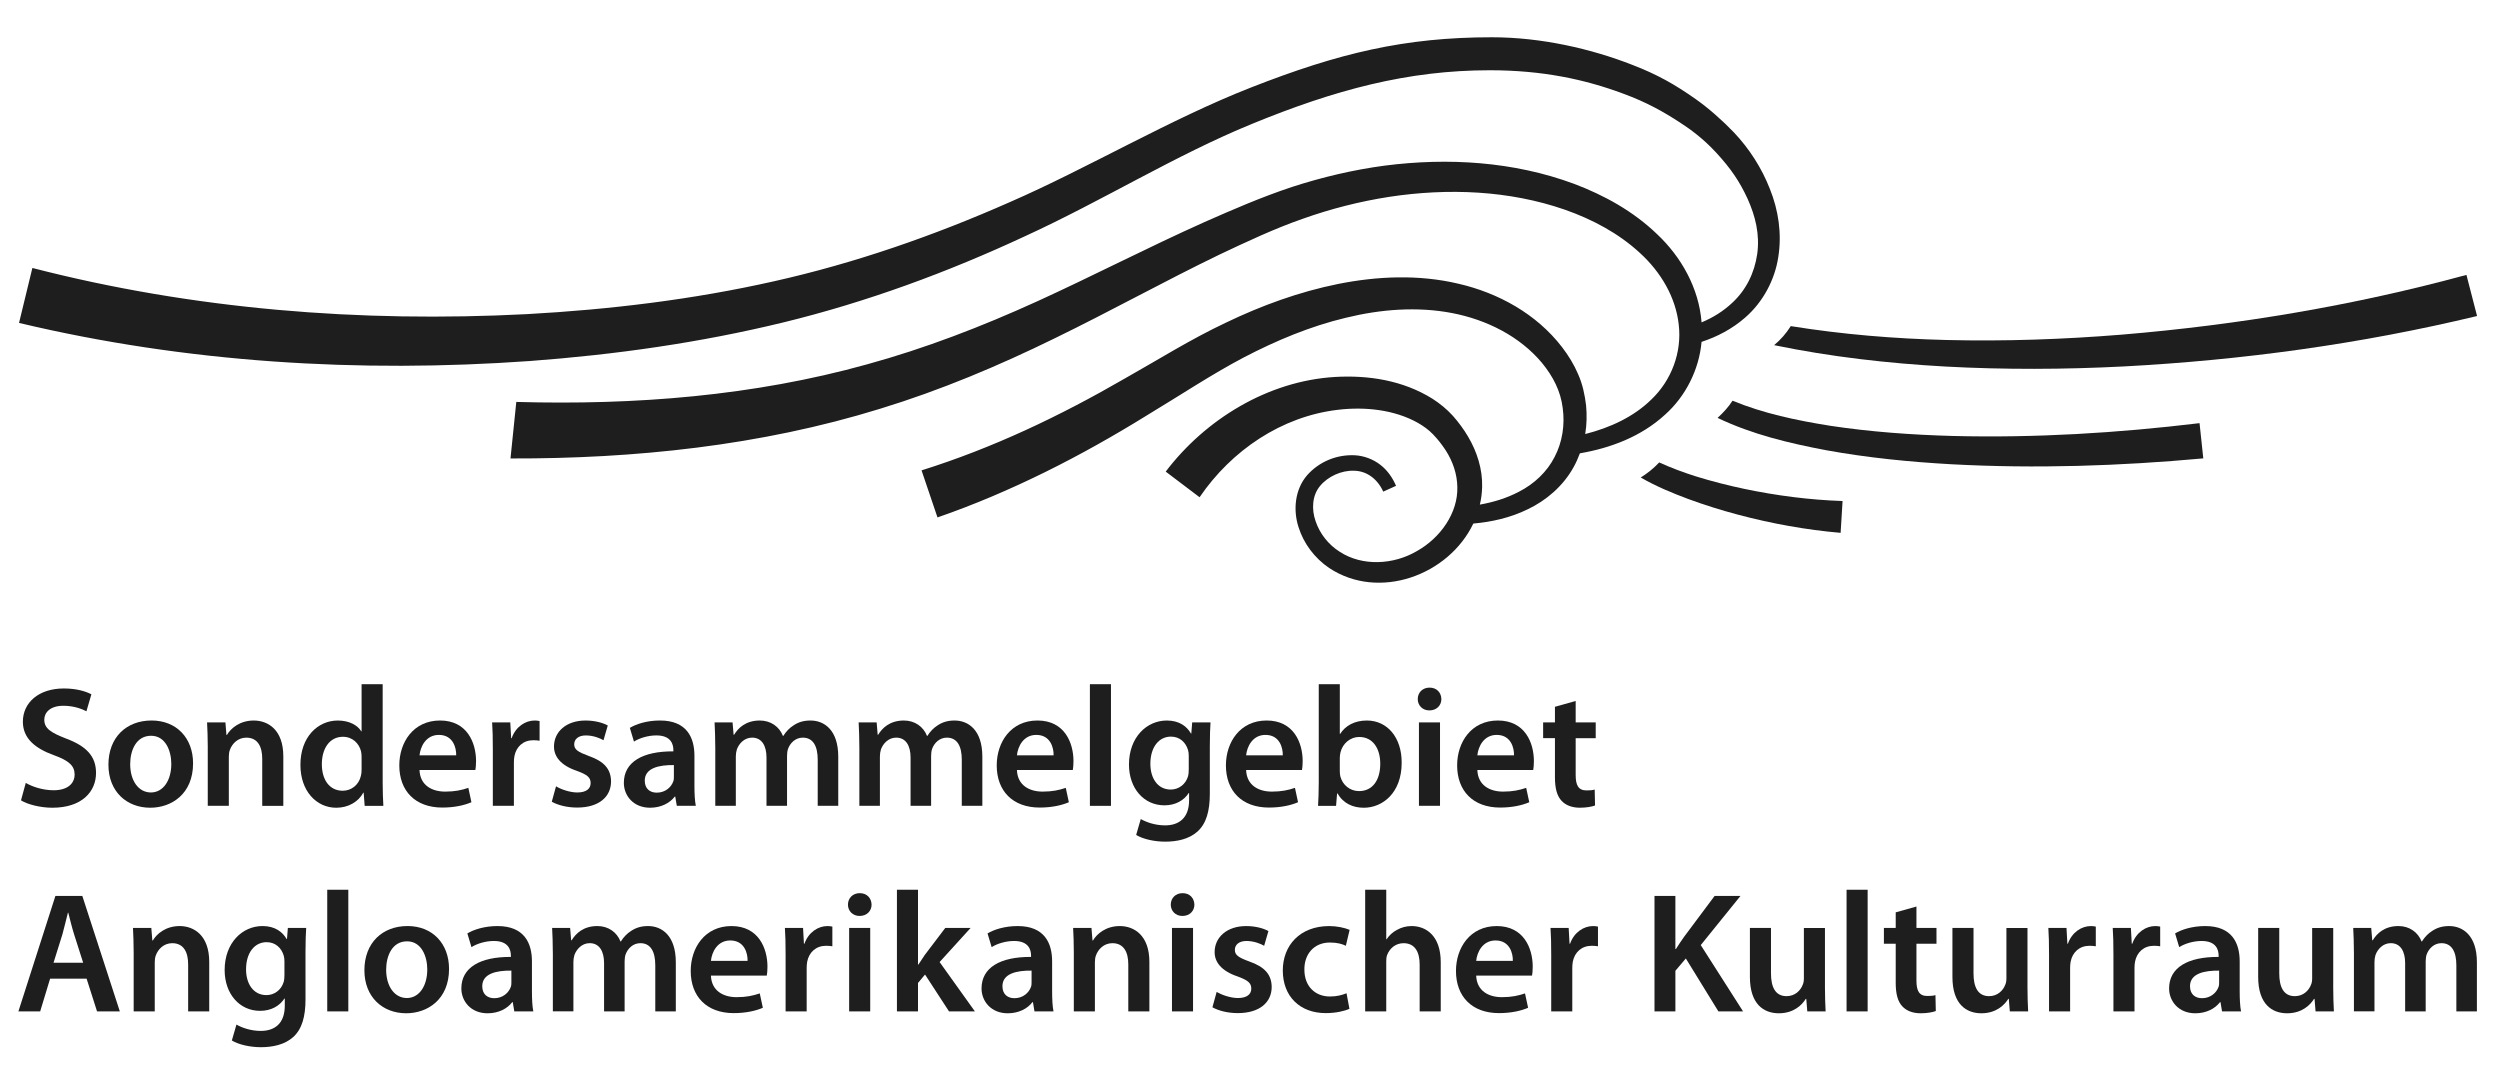 <?xml version="1.0" encoding="utf-8"?>
<!-- Generator: Adobe Illustrator 15.0.2, SVG Export Plug-In . SVG Version: 6.00 Build 0)  -->
<!DOCTYPE svg PUBLIC "-//W3C//DTD SVG 1.1 Basic//EN" "http://www.w3.org/Graphics/SVG/1.1/DTD/svg11-basic.dtd">
<svg version="1.1" baseProfile="basic" id="SSG_Anglo-Am_Primary_Logo"
	 xmlns="http://www.w3.org/2000/svg" xmlns:xlink="http://www.w3.org/1999/xlink" x="0px" y="0px" width="175px" height="75px"
	 viewBox="0 0 175 75" xml:space="preserve">
<rect id="bg" fill="#FFFFFF" width="175" height="75"/>
<path fill="#1E1E1E" d="M1.804,54.802c0.468,0.276,1.2,0.516,1.955,0.516c0.936,0,1.464-0.444,1.464-1.104
	c0-0.611-0.408-0.971-1.428-1.343c-1.343-0.48-2.194-1.188-2.194-2.352c0-1.331,1.103-2.326,2.866-2.326
	c0.875,0,1.511,0.192,1.931,0.408L6.05,49.789c-0.3-0.156-0.863-0.385-1.619-0.385c-0.936,0-1.331,0.492-1.331,0.972
	c0,0.624,0.468,0.911,1.547,1.331c1.403,0.528,2.075,1.235,2.075,2.398c0,1.308-0.983,2.436-3.059,2.436
	c-0.863,0-1.751-0.24-2.194-0.516L1.804,54.802z"/>
<path fill="#1E1E1E" d="M13.515,53.435c0,2.146-1.512,3.106-2.999,3.106c-1.643,0-2.926-1.128-2.926-3.011
	c0-1.919,1.259-3.095,3.022-3.095C12.352,50.436,13.515,51.659,13.515,53.435z M9.113,53.494c0,1.128,0.563,1.979,1.451,1.979
	c0.839,0,1.427-0.814,1.427-2.002c0-0.912-0.407-1.967-1.415-1.967C9.532,51.504,9.113,52.522,9.113,53.494z"/>
<path fill="#1E1E1E" d="M14.544,52.307c0-0.671-0.024-1.234-0.049-1.738h1.284l0.071,0.875h0.036
	c0.264-0.455,0.899-1.008,1.871-1.008c1.02,0,2.075,0.66,2.075,2.507v3.466h-1.476V53.11c0-0.839-0.312-1.475-1.115-1.475
	c-0.588,0-0.996,0.42-1.151,0.863c-0.048,0.12-0.072,0.3-0.072,0.468v3.441h-1.475V52.307z"/>
<path fill="#1E1E1E" d="M26.787,47.894v6.872c0,0.6,0.023,1.247,0.048,1.643h-1.308l-0.071-0.923h-0.024
	c-0.348,0.647-1.056,1.056-1.895,1.056c-1.403,0-2.507-1.188-2.507-2.986c-0.012-1.955,1.211-3.119,2.614-3.119
	c0.804,0,1.379,0.324,1.644,0.756h0.023v-3.298H26.787z M25.312,53.002c0-0.119-0.012-0.275-0.036-0.395
	c-0.132-0.564-0.6-1.032-1.271-1.032c-0.948,0-1.476,0.84-1.476,1.919c0,1.08,0.527,1.858,1.463,1.858
	c0.6,0,1.128-0.407,1.271-1.042c0.036-0.133,0.048-0.276,0.048-0.433V53.002z"/>
<path fill="#1E1E1E" d="M29.366,53.902c0.036,1.055,0.852,1.511,1.799,1.511c0.684,0,1.163-0.107,1.619-0.264L33,56.156
	c-0.504,0.217-1.199,0.373-2.039,0.373c-1.895,0-3.01-1.164-3.01-2.951c0-1.619,0.983-3.143,2.854-3.143
	c1.895,0,2.519,1.56,2.519,2.843c0,0.276-0.024,0.491-0.048,0.624H29.366z M31.933,52.871c0.013-0.54-0.228-1.428-1.211-1.428
	c-0.912,0-1.296,0.828-1.355,1.428H31.933z"/>
<path fill="#1E1E1E" d="M34.498,52.451c0-0.792-0.013-1.367-0.049-1.883h1.271l0.061,1.104h0.035
	c0.288-0.816,0.972-1.236,1.607-1.236c0.145,0,0.229,0.013,0.348,0.037v1.379c-0.132-0.024-0.264-0.036-0.443-0.036
	c-0.695,0-1.188,0.443-1.319,1.115c-0.024,0.132-0.036,0.288-0.036,0.444v3.033h-1.475V52.451z"/>
<path fill="#1E1E1E" d="M38.922,55.041c0.324,0.204,0.96,0.432,1.487,0.432c0.647,0,0.936-0.275,0.936-0.659
	c0-0.396-0.24-0.587-0.96-0.852c-1.139-0.384-1.606-1.007-1.606-1.703c0-1.031,0.852-1.823,2.207-1.823
	c0.647,0,1.211,0.156,1.559,0.348l-0.3,1.032c-0.24-0.144-0.72-0.336-1.235-0.336c-0.527,0-0.815,0.264-0.815,0.623
	c0,0.372,0.275,0.54,1.02,0.816c1.067,0.372,1.547,0.911,1.559,1.774c0,1.068-0.827,1.836-2.374,1.836
	c-0.708,0-1.344-0.168-1.775-0.408L38.922,55.041z"/>
<path fill="#1E1E1E" d="M48.611,55.006c0,0.527,0.023,1.043,0.096,1.402h-1.331l-0.108-0.646h-0.035
	c-0.349,0.455-0.96,0.779-1.728,0.779c-1.176,0-1.835-0.852-1.835-1.739c0-1.463,1.308-2.219,3.466-2.207v-0.096
	c0-0.384-0.155-1.02-1.188-1.02c-0.575,0-1.175,0.18-1.57,0.432l-0.288-0.959c0.432-0.265,1.188-0.517,2.11-0.517
	c1.871,0,2.411,1.188,2.411,2.471V55.006z M47.172,53.555c-1.043-0.012-2.039,0.203-2.039,1.091c0,0.575,0.372,0.84,0.84,0.84
	c0.6,0,1.02-0.384,1.163-0.804c0.036-0.107,0.036-0.216,0.036-0.324V53.555z"/>
<path fill="#1E1E1E" d="M50.069,52.307c0-0.671-0.024-1.234-0.049-1.738h1.26l0.072,0.863h0.036
	c0.275-0.456,0.803-0.996,1.799-0.996c0.768,0,1.367,0.433,1.619,1.08h0.023c0.204-0.324,0.444-0.563,0.708-0.732
	c0.336-0.227,0.707-0.348,1.199-0.348c0.959,0,1.942,0.66,1.942,2.531v3.441h-1.438v-3.226c0-0.972-0.336-1.547-1.044-1.547
	c-0.504,0-0.875,0.359-1.031,0.779c-0.048,0.132-0.072,0.324-0.072,0.491v3.502h-1.438v-3.382c0-0.815-0.324-1.391-1.008-1.391
	c-0.552,0-0.924,0.431-1.067,0.827c-0.048,0.156-0.072,0.324-0.072,0.492v3.453h-1.438V52.307z"/>
<path fill="#1E1E1E" d="M60.154,52.307c0-0.671-0.024-1.234-0.049-1.738h1.26l0.072,0.863h0.035c0.276-0.456,0.804-0.996,1.8-0.996
	c0.768,0,1.367,0.433,1.619,1.08h0.023c0.204-0.324,0.444-0.563,0.708-0.732c0.336-0.227,0.707-0.348,1.199-0.348
	c0.959,0,1.943,0.66,1.943,2.531v3.441h-1.439v-3.226c0-0.972-0.336-1.547-1.044-1.547c-0.504,0-0.875,0.359-1.031,0.779
	c-0.048,0.132-0.072,0.324-0.072,0.491v3.502H63.74v-3.382c0-0.815-0.324-1.391-1.008-1.391c-0.552,0-0.924,0.431-1.067,0.827
	c-0.048,0.156-0.072,0.324-0.072,0.492v3.453h-1.438V52.307z"/>
<path fill="#1E1E1E" d="M71.186,53.902c0.036,1.055,0.852,1.511,1.799,1.511c0.684,0,1.164-0.107,1.619-0.264l0.216,1.007
	c-0.504,0.217-1.199,0.373-2.039,0.373c-1.895,0-3.01-1.164-3.01-2.951c0-1.619,0.983-3.143,2.854-3.143
	c1.895,0,2.519,1.56,2.519,2.843c0,0.276-0.024,0.491-0.048,0.624H71.186z M73.752,52.871c0.012-0.54-0.228-1.428-1.211-1.428
	c-0.912,0-1.296,0.828-1.355,1.428H73.752z"/>
<path fill="#1E1E1E" d="M76.293,47.894h1.475v8.515h-1.475V47.894z"/>
<path fill="#1E1E1E" d="M84.688,55.557c0,1.224-0.252,2.1-0.864,2.65c-0.6,0.541-1.451,0.709-2.255,0.709
	c-0.743,0-1.535-0.168-2.038-0.468l0.323-1.116c0.372,0.216,0.996,0.444,1.703,0.444c0.96,0,1.68-0.505,1.68-1.764V55.51h-0.024
	c-0.336,0.516-0.924,0.863-1.703,0.863c-1.451,0-2.482-1.199-2.482-2.854c0-1.919,1.247-3.083,2.65-3.083
	c0.899,0,1.415,0.433,1.691,0.912h0.023l0.061-0.779h1.283c-0.024,0.396-0.048,0.875-0.048,1.679V55.557z M83.212,52.906
	c0-0.144-0.012-0.275-0.048-0.396c-0.156-0.54-0.576-0.947-1.199-0.947c-0.828,0-1.439,0.72-1.439,1.907
	c0,0.995,0.504,1.799,1.427,1.799c0.552,0,1.032-0.359,1.2-0.9c0.048-0.143,0.06-0.348,0.06-0.516V52.906z"/>
<path fill="#1E1E1E" d="M87.229,53.902c0.036,1.055,0.852,1.511,1.799,1.511c0.684,0,1.164-0.107,1.619-0.264l0.216,1.007
	c-0.504,0.217-1.199,0.373-2.039,0.373c-1.895,0-3.01-1.164-3.01-2.951c0-1.619,0.983-3.143,2.854-3.143
	c1.895,0,2.519,1.56,2.519,2.843c0,0.276-0.024,0.491-0.048,0.624H87.229z M89.795,52.871c0.012-0.54-0.228-1.428-1.211-1.428
	c-0.912,0-1.296,0.828-1.355,1.428H89.795z"/>
<path fill="#1E1E1E" d="M92.312,47.894h1.475v3.479h0.024c0.359-0.564,0.995-0.937,1.871-0.937c1.427,0,2.446,1.188,2.435,2.963
	c0,2.099-1.332,3.143-2.65,3.143c-0.756,0-1.428-0.288-1.848-1.008h-0.023l-0.072,0.875h-1.26c0.024-0.396,0.049-1.043,0.049-1.643
	V47.894z M93.787,53.998c0,0.12,0.012,0.24,0.036,0.348c0.156,0.6,0.672,1.031,1.308,1.031c0.923,0,1.487-0.731,1.487-1.918
	c0-1.032-0.492-1.871-1.476-1.871c-0.6,0-1.151,0.431-1.308,1.078c-0.023,0.109-0.048,0.24-0.048,0.385V53.998z"/>
<path fill="#1E1E1E" d="M100.896,48.937c0,0.433-0.323,0.792-0.839,0.792c-0.492,0-0.815-0.359-0.815-0.792
	c0-0.456,0.335-0.804,0.827-0.804C100.573,48.133,100.885,48.48,100.896,48.937z M99.326,56.408v-5.84h1.475v5.84H99.326z"/>
<path fill="#1E1E1E" d="M103.415,53.902c0.036,1.055,0.852,1.511,1.799,1.511c0.684,0,1.163-0.107,1.619-0.264l0.216,1.007
	c-0.504,0.217-1.199,0.373-2.039,0.373c-1.895,0-3.01-1.164-3.01-2.951c0-1.619,0.983-3.143,2.854-3.143
	c1.895,0,2.519,1.56,2.519,2.843c0,0.276-0.024,0.491-0.048,0.624H103.415z M105.981,52.871c0.013-0.54-0.228-1.428-1.211-1.428
	c-0.912,0-1.296,0.828-1.355,1.428H105.981z"/>
<path fill="#1E1E1E" d="M110.297,49.068v1.5h1.403v1.104h-1.403v2.578c0,0.719,0.192,1.079,0.756,1.079
	c0.264,0,0.408-0.012,0.575-0.06l0.024,1.115c-0.216,0.084-0.611,0.156-1.067,0.156c-0.552,0-0.995-0.18-1.271-0.48
	c-0.323-0.336-0.468-0.875-0.468-1.643v-2.746h-0.827v-1.104h0.827v-1.092L110.297,49.068z"/>
<path fill="#1E1E1E" d="M3.507,68.507l-0.695,2.291H1.288l2.591-8.084h1.883l2.626,8.084H6.793l-0.731-2.291H3.507z M5.821,67.391
	L5.186,65.4c-0.155-0.492-0.287-1.043-0.407-1.511H4.754c-0.12,0.468-0.252,1.03-0.384,1.511l-0.623,1.99H5.821z"/>
<path fill="#1E1E1E" d="M9.357,66.695c0-0.672-0.024-1.235-0.049-1.738h1.284l0.071,0.875H10.7c0.264-0.455,0.899-1.008,1.871-1.008
	c1.02,0,2.075,0.66,2.075,2.507v3.467h-1.476v-3.299c0-0.839-0.312-1.476-1.115-1.476c-0.588,0-0.995,0.42-1.151,0.864
	c-0.048,0.12-0.072,0.3-0.072,0.468v3.442H9.357V66.695z"/>
<path fill="#1E1E1E" d="M21.386,69.945c0,1.224-0.252,2.099-0.864,2.651c-0.6,0.539-1.451,0.708-2.255,0.708
	c-0.743,0-1.535-0.169-2.038-0.469l0.323-1.115c0.372,0.216,0.996,0.444,1.703,0.444c0.96,0,1.68-0.505,1.68-1.764v-0.504H19.91
	c-0.336,0.517-0.924,0.863-1.703,0.863c-1.451,0-2.482-1.199-2.482-2.854c0-1.918,1.247-3.082,2.65-3.082
	c0.899,0,1.415,0.432,1.691,0.912h0.023l0.061-0.779h1.283c-0.024,0.396-0.048,0.875-0.048,1.679V69.945z M19.91,67.295
	c0-0.144-0.012-0.275-0.048-0.396c-0.156-0.539-0.576-0.947-1.199-0.947c-0.828,0-1.439,0.72-1.439,1.907
	c0,0.995,0.504,1.799,1.427,1.799c0.552,0,1.032-0.36,1.2-0.9c0.048-0.144,0.06-0.348,0.06-0.515V67.295z"/>
<path fill="#1E1E1E" d="M22.907,62.282h1.475v8.516h-1.475V62.282z"/>
<path fill="#1E1E1E" d="M31.433,67.823c0,2.146-1.512,3.106-2.999,3.106c-1.643,0-2.926-1.128-2.926-3.011
	c0-1.919,1.259-3.095,3.022-3.095C30.27,64.824,31.433,66.048,31.433,67.823z M27.031,67.883c0,1.128,0.563,1.979,1.451,1.979
	c0.839,0,1.427-0.814,1.427-2.002c0-0.912-0.407-1.967-1.415-1.967C27.45,65.893,27.031,66.912,27.031,67.883z"/>
<path fill="#1E1E1E" d="M37.236,69.394c0,0.528,0.023,1.044,0.096,1.404h-1.331l-0.108-0.647h-0.035
	c-0.349,0.455-0.96,0.779-1.728,0.779c-1.176,0-1.835-0.853-1.835-1.739c0-1.463,1.308-2.219,3.466-2.207v-0.096
	c0-0.384-0.155-1.02-1.188-1.02c-0.575,0-1.175,0.18-1.57,0.432l-0.288-0.96c0.432-0.263,1.188-0.516,2.11-0.516
	c1.871,0,2.411,1.188,2.411,2.471V69.394z M35.797,67.943c-1.043-0.012-2.039,0.203-2.039,1.091c0,0.576,0.372,0.84,0.84,0.84
	c0.6,0,1.02-0.384,1.163-0.804c0.036-0.107,0.036-0.216,0.036-0.323V67.943z"/>
<path fill="#1E1E1E" d="M38.698,66.695c0-0.672-0.024-1.235-0.049-1.738h1.26l0.072,0.863h0.036
	c0.275-0.456,0.803-0.996,1.799-0.996c0.768,0,1.367,0.432,1.619,1.08h0.023c0.204-0.324,0.444-0.564,0.708-0.731
	c0.336-0.228,0.707-0.349,1.199-0.349c0.959,0,1.942,0.66,1.942,2.531v3.442H45.87v-3.227c0-0.972-0.336-1.548-1.044-1.548
	c-0.504,0-0.875,0.36-1.031,0.78c-0.048,0.132-0.072,0.323-0.072,0.491v3.503h-1.438v-3.383c0-0.815-0.324-1.392-1.008-1.392
	c-0.552,0-0.924,0.433-1.067,0.828c-0.048,0.156-0.072,0.324-0.072,0.492v3.454h-1.438V66.695z"/>
<path fill="#1E1E1E" d="M49.765,68.291c0.036,1.056,0.852,1.511,1.799,1.511c0.684,0,1.163-0.108,1.619-0.264l0.216,1.007
	c-0.504,0.216-1.199,0.373-2.039,0.373c-1.895,0-3.01-1.164-3.01-2.951c0-1.619,0.983-3.143,2.854-3.143
	c1.895,0,2.519,1.56,2.519,2.843c0,0.276-0.024,0.492-0.048,0.624H49.765z M52.331,67.26c0.013-0.54-0.228-1.428-1.211-1.428
	c-0.912,0-1.296,0.828-1.355,1.428H52.331z"/>
<path fill="#1E1E1E" d="M54.992,66.84c0-0.792-0.013-1.367-0.049-1.883h1.271l0.061,1.104h0.035
	c0.288-0.816,0.972-1.236,1.607-1.236c0.145,0,0.229,0.012,0.348,0.037v1.378c-0.132-0.023-0.264-0.035-0.443-0.035
	c-0.695,0-1.188,0.443-1.319,1.115c-0.024,0.132-0.036,0.288-0.036,0.444v3.034h-1.475V66.84z"/>
<path fill="#1E1E1E" d="M61.011,63.326c0,0.432-0.323,0.791-0.839,0.791c-0.492,0-0.815-0.359-0.815-0.791
	c0-0.457,0.335-0.805,0.827-0.805C60.688,62.521,60.999,62.869,61.011,63.326z M59.44,70.798v-5.841h1.475v5.841H59.44z"/>
<path fill="#1E1E1E" d="M64.261,67.522h0.024c0.144-0.228,0.312-0.479,0.455-0.683l1.428-1.883h1.775l-2.171,2.387l2.471,3.454
	h-1.812l-1.679-2.579l-0.492,0.588v1.991h-1.475v-8.516h1.475V67.522z"/>
<path fill="#1E1E1E" d="M73.649,69.394c0,0.528,0.023,1.044,0.096,1.404h-1.331l-0.108-0.647h-0.035
	c-0.349,0.455-0.96,0.779-1.728,0.779c-1.176,0-1.835-0.853-1.835-1.739c0-1.463,1.308-2.219,3.466-2.207v-0.096
	c0-0.384-0.155-1.02-1.188-1.02c-0.575,0-1.175,0.18-1.57,0.432l-0.288-0.96c0.432-0.263,1.188-0.516,2.11-0.516
	c1.871,0,2.411,1.188,2.411,2.471V69.394z M72.21,67.943c-1.043-0.012-2.039,0.203-2.039,1.091c0,0.576,0.372,0.84,0.84,0.84
	c0.6,0,1.02-0.384,1.163-0.804c0.036-0.107,0.036-0.216,0.036-0.323V67.943z"/>
<path fill="#1E1E1E" d="M75.168,66.695c0-0.672-0.024-1.235-0.049-1.738h1.284l0.071,0.875h0.036
	c0.264-0.455,0.899-1.008,1.871-1.008c1.02,0,2.075,0.66,2.075,2.507v3.467h-1.476v-3.299c0-0.839-0.312-1.476-1.115-1.476
	c-0.588,0-0.995,0.42-1.151,0.864c-0.048,0.12-0.072,0.3-0.072,0.468v3.442h-1.475V66.695z"/>
<path fill="#1E1E1E" d="M83.608,63.326c0,0.432-0.323,0.791-0.839,0.791c-0.492,0-0.815-0.359-0.815-0.791
	c0-0.457,0.335-0.805,0.827-0.805C83.285,62.521,83.597,62.869,83.608,63.326z M82.038,70.798v-5.841h1.475v5.841H82.038z"/>
<path fill="#1E1E1E" d="M85.167,69.431c0.324,0.203,0.96,0.431,1.487,0.431c0.647,0,0.936-0.275,0.936-0.659
	c0-0.396-0.24-0.588-0.96-0.852c-1.139-0.384-1.606-1.007-1.606-1.703c0-1.031,0.852-1.823,2.207-1.823
	c0.647,0,1.211,0.156,1.559,0.349l-0.3,1.031c-0.24-0.144-0.72-0.336-1.235-0.336c-0.527,0-0.815,0.264-0.815,0.624
	c0,0.372,0.275,0.539,1.02,0.814c1.067,0.373,1.547,0.912,1.559,1.775c0,1.068-0.827,1.836-2.374,1.836
	c-0.708,0-1.344-0.168-1.775-0.408L85.167,69.431z"/>
<path fill="#1E1E1E" d="M94.461,70.618c-0.312,0.143-0.923,0.3-1.655,0.3c-1.822,0-3.01-1.176-3.01-2.986
	c0-1.752,1.199-3.107,3.25-3.107c0.54,0,1.092,0.121,1.428,0.265l-0.265,1.115c-0.239-0.12-0.587-0.228-1.115-0.228
	c-1.127,0-1.799,0.827-1.787,1.895c0,1.199,0.78,1.883,1.787,1.883c0.504,0,0.876-0.108,1.163-0.228L94.461,70.618z"/>
<path fill="#1E1E1E" d="M95.563,62.282h1.475v3.466h0.024c0.18-0.275,0.432-0.504,0.731-0.659c0.3-0.169,0.647-0.265,1.02-0.265
	c0.995,0,2.039,0.66,2.039,2.531v3.442h-1.476v-3.286c0-0.84-0.312-1.488-1.127-1.488c-0.576,0-0.984,0.385-1.151,0.828
	c-0.049,0.132-0.061,0.288-0.061,0.443v3.503h-1.475V62.282z"/>
<path fill="#1E1E1E" d="M103.333,68.291c0.036,1.056,0.852,1.511,1.799,1.511c0.684,0,1.163-0.108,1.619-0.264l0.216,1.007
	c-0.504,0.216-1.199,0.373-2.039,0.373c-1.895,0-3.01-1.164-3.01-2.951c0-1.619,0.983-3.143,2.854-3.143
	c1.895,0,2.519,1.56,2.519,2.843c0,0.276-0.024,0.492-0.048,0.624H103.333z M105.899,67.26c0.013-0.54-0.228-1.428-1.211-1.428
	c-0.912,0-1.296,0.828-1.355,1.428H105.899z"/>
<path fill="#1E1E1E" d="M108.585,66.84c0-0.792-0.013-1.367-0.049-1.883h1.271l0.061,1.104h0.036
	c0.287-0.816,0.971-1.236,1.606-1.236c0.145,0,0.229,0.012,0.348,0.037v1.378c-0.132-0.023-0.264-0.035-0.443-0.035
	c-0.695,0-1.188,0.443-1.319,1.115c-0.024,0.132-0.036,0.288-0.036,0.444v3.034h-1.475V66.84z"/>
<path fill="#1E1E1E" d="M115.814,62.714h1.463v3.718h0.036c0.192-0.312,0.396-0.6,0.588-0.875l2.123-2.843h1.811l-2.782,3.442
	l2.962,4.642h-1.727l-2.279-3.706l-0.731,0.863v2.843h-1.463V62.714z"/>
<path fill="#1E1E1E" d="M127.745,69.047c0,0.695,0.024,1.271,0.048,1.751h-1.283l-0.071-0.876h-0.036
	c-0.252,0.408-0.828,1.008-1.883,1.008c-1.056,0-2.027-0.636-2.027-2.543v-3.43h1.476v3.178c0,0.972,0.312,1.596,1.091,1.596
	c0.6,0,0.983-0.408,1.128-0.792c0.06-0.12,0.084-0.288,0.084-0.456v-3.525h1.475V69.047z"/>
<path fill="#1E1E1E" d="M129.26,62.282h1.475v8.516h-1.475V62.282z"/>
<path fill="#1E1E1E" d="M134.151,63.457v1.5h1.403v1.104h-1.403v2.578c0,0.719,0.192,1.079,0.756,1.079
	c0.264,0,0.407-0.012,0.575-0.06l0.024,1.115c-0.216,0.084-0.611,0.156-1.067,0.156c-0.552,0-0.995-0.18-1.271-0.48
	c-0.323-0.335-0.468-0.875-0.468-1.643v-2.746h-0.827v-1.104h0.827v-1.092L134.151,63.457z"/>
<path fill="#1E1E1E" d="M141.922,69.047c0,0.695,0.024,1.271,0.048,1.751h-1.283l-0.071-0.876h-0.036
	c-0.252,0.408-0.828,1.008-1.883,1.008c-1.056,0-2.027-0.636-2.027-2.543v-3.43h1.476v3.178c0,0.972,0.312,1.596,1.091,1.596
	c0.6,0,0.983-0.408,1.128-0.792c0.06-0.12,0.084-0.288,0.084-0.456v-3.525h1.475V69.047z"/>
<path fill="#1E1E1E" d="M143.433,66.84c0-0.792-0.013-1.367-0.049-1.883h1.271l0.061,1.104h0.036
	c0.287-0.816,0.971-1.236,1.606-1.236c0.145,0,0.229,0.012,0.348,0.037v1.378c-0.132-0.023-0.264-0.035-0.443-0.035
	c-0.695,0-1.188,0.443-1.319,1.115c-0.024,0.132-0.036,0.288-0.036,0.444v3.034h-1.475V66.84z"/>
<path fill="#1E1E1E" d="M147.94,66.84c0-0.792-0.013-1.367-0.049-1.883h1.271l0.061,1.104h0.036
	c0.287-0.816,0.971-1.236,1.606-1.236c0.145,0,0.229,0.012,0.348,0.037v1.378c-0.132-0.023-0.264-0.035-0.443-0.035
	c-0.695,0-1.188,0.443-1.319,1.115c-0.024,0.132-0.036,0.288-0.036,0.444v3.034h-1.475V66.84z"/>
<path fill="#1E1E1E" d="M156.778,69.394c0,0.528,0.023,1.044,0.096,1.404h-1.331l-0.108-0.647h-0.035
	c-0.349,0.455-0.96,0.779-1.728,0.779c-1.176,0-1.835-0.853-1.835-1.739c0-1.463,1.308-2.219,3.466-2.207v-0.096
	c0-0.384-0.155-1.02-1.188-1.02c-0.575,0-1.175,0.18-1.57,0.432l-0.288-0.96c0.432-0.263,1.188-0.516,2.11-0.516
	c1.871,0,2.411,1.188,2.411,2.471V69.394z M155.339,67.943c-1.043-0.012-2.039,0.203-2.039,1.091c0,0.576,0.372,0.84,0.84,0.84
	c0.6,0,1.02-0.384,1.163-0.804c0.036-0.107,0.036-0.216,0.036-0.323V67.943z"/>
<path fill="#1E1E1E" d="M163.324,69.047c0,0.695,0.024,1.271,0.048,1.751h-1.283l-0.071-0.876h-0.036
	c-0.252,0.408-0.828,1.008-1.883,1.008c-1.056,0-2.027-0.636-2.027-2.543v-3.43h1.476v3.178c0,0.972,0.312,1.596,1.091,1.596
	c0.6,0,0.983-0.408,1.128-0.792c0.06-0.12,0.084-0.288,0.084-0.456v-3.525h1.475V69.047z"/>
<path fill="#1E1E1E" d="M164.774,66.695c0-0.672-0.024-1.235-0.049-1.738h1.26l0.072,0.863h0.036
	c0.275-0.456,0.803-0.996,1.799-0.996c0.768,0,1.367,0.432,1.619,1.08h0.023c0.204-0.324,0.444-0.564,0.708-0.731
	c0.336-0.228,0.707-0.349,1.199-0.349c0.959,0,1.942,0.66,1.942,2.531v3.442h-1.438v-3.227c0-0.972-0.336-1.548-1.044-1.548
	c-0.504,0-0.875,0.36-1.031,0.78c-0.048,0.132-0.072,0.323-0.072,0.491v3.503h-1.438v-3.383c0-0.815-0.324-1.392-1.008-1.392
	c-0.552,0-0.924,0.433-1.067,0.828c-0.048,0.156-0.072,0.324-0.072,0.492v3.454h-1.438V66.695z"/>
<path fill="#1E1E1E" d="M172.651,19.242c-7.86,2.143-15.977,3.504-24.133,4.183c-4.081,0.331-8.178,0.474-12.266,0.375
	c-3.655-0.092-7.292-0.391-10.898-0.972c-0.316,0.504-0.704,0.95-1.165,1.333c3.942,0.815,7.971,1.274,11.988,1.497
	c4.161,0.226,8.33,0.205,12.487-0.007c8.315-0.442,16.595-1.572,24.731-3.529L172.651,19.242z"/>
<path fill="#1E1E1E" d="M153.968,29.621c-5.727,0.69-11.509,1.042-17.269,0.897c-2.881-0.08-5.756-0.285-8.586-0.714
	c-2.343-0.373-4.692-0.866-6.836-1.755c-0.275,0.429-0.641,0.833-1.047,1.203c2.428,1.164,5.026,1.775,7.596,2.263
	c2.914,0.529,5.851,0.82,8.791,0.984c5.879,0.316,11.762,0.123,17.613-0.413L153.968,29.621z"/>
<path fill="#1E1E1E" d="M122.091,34.219c-1.137-0.24-2.265-0.528-3.372-0.871c-0.887-0.279-1.751-0.603-2.576-0.978
	c-0.378,0.406-0.812,0.757-1.291,1.055c1.078,0.624,2.202,1.085,3.33,1.507c1.143,0.42,2.302,0.782,3.476,1.095
	c2.347,0.623,4.747,1.061,7.186,1.272l0.136-2.227C126.675,34.993,124.365,34.697,122.091,34.219z"/>
<path fill="#1E1E1E" d="M124.48,17.994c-0.244,1.61-1.08,3.159-2.309,4.228c-0.91,0.799-1.968,1.352-3.062,1.709
	c-0.171,1.942-1.118,3.81-2.546,5.087c-1.682,1.549-3.833,2.347-5.971,2.715c-0.123,0.332-0.271,0.665-0.443,0.972
	c-0.724,1.315-1.917,2.335-3.22,2.95c-1.204,0.59-2.531,0.884-3.797,0.994c-1.722,3.615-6.601,5.421-10.091,3.11
	c-1.009-0.688-1.782-1.695-2.15-2.876c-0.369-1.156-0.271-2.605,0.614-3.625c0.86-0.959,2.075-1.45,3.343-1.389
	c0.627,0.036,1.266,0.271,1.771,0.664c0.516,0.393,0.872,0.934,1.104,1.475l-0.896,0.406c-0.394-0.873-1.143-1.45-2.04-1.462
	c-0.884-0.038-1.843,0.405-2.385,1.069c-0.539,0.639-0.614,1.61-0.307,2.47c0.294,0.873,0.908,1.648,1.697,2.139
	c1.571,1.021,3.747,0.909,5.382-0.049c1.672-0.934,2.889-2.691,2.839-4.485c-0.012-0.898-0.307-1.782-0.812-2.57
	c-0.27-0.406-0.54-0.761-0.885-1.118c-0.307-0.32-0.663-0.578-1.069-0.811c-1.622-0.91-3.675-1.143-5.604-0.91
	c-3.933,0.466-7.436,2.838-9.672,6.12L81.6,33.013c2.778-3.663,7.153-6.342,11.837-6.625c2.323-0.136,4.743,0.221,6.834,1.523
	c0.515,0.333,1.007,0.727,1.438,1.205c0.382,0.43,0.762,0.946,1.058,1.45c0.613,1.033,1.02,2.274,0.982,3.528
	c-0.012,0.417-0.062,0.835-0.16,1.229c0.971-0.172,1.881-0.455,2.728-0.897c1.083-0.553,1.98-1.402,2.508-2.446
	c0.542-1.033,0.726-2.25,0.565-3.416c-0.146-1.193-0.676-2.213-1.45-3.16c-1.548-1.856-3.872-3.024-6.293-3.49
	c-2.433-0.467-4.989-0.271-7.448,0.332c-2.471,0.59-4.854,1.586-7.14,2.777c-2.262,1.192-4.475,2.667-6.784,4.057
	c-4.561,2.826-9.501,5.358-14.651,7.14l-1.116-3.294c4.977-1.561,9.658-3.785,14.244-6.439c2.297-1.291,4.57-2.729,7.078-3.909
	c2.481-1.192,5.102-2.15,7.854-2.704c2.729-0.542,5.618-0.675,8.408-0.013c2.776,0.64,5.455,2.103,7.25,4.437
	c0.443,0.579,0.834,1.205,1.131,1.905c0.307,0.688,0.467,1.451,0.553,2.176c0.062,0.664,0.05,1.34-0.061,2.004
	c1.744-0.443,3.391-1.204,4.619-2.408c1.427-1.353,2.152-3.319,1.93-5.237c-0.208-1.929-1.253-3.699-2.728-5.039
	c-1.474-1.363-3.318-2.347-5.247-3.022c-3.896-1.353-8.186-1.524-12.291-0.898c-2.064,0.32-4.092,0.837-6.06,1.537
	c-1.941,0.675-3.909,1.598-5.825,2.506c-3.848,1.857-7.62,3.958-11.541,5.863c-3.908,1.917-7.987,3.637-12.215,4.928
	c-8.383,2.594-17.208,3.502-25.872,3.479l0.406-3.957c8.308,0.233,16.603-0.418,24.555-2.631c4.069-1.118,8.026-2.643,11.91-4.412
	c3.884-1.77,7.718-3.761,11.699-5.543c2.003-0.884,3.982-1.746,6.122-2.458c2.113-0.688,4.301-1.204,6.513-1.499
	c4.413-0.566,9.009-0.295,13.251,1.278c2.112,0.798,4.141,1.917,5.812,3.527c1.683,1.585,2.924,3.774,3.108,6.169
	c0.8-0.332,1.524-0.786,2.14-1.364c0.971-0.897,1.56-2.078,1.756-3.429c0.186-1.364-0.122-2.631-0.675-3.859
	c-0.565-1.229-1.192-2.138-2.2-3.232c-0.897-0.971-1.783-1.623-2.545-2.114c-1.131-0.737-2.322-1.414-3.969-2.016
	c-2.666-0.995-5.642-1.635-9.329-1.635c-5.764,0-10.852,1.376-16.666,3.761c-5.346,2.188-10.446,5.371-15.866,7.854
	c-5.407,2.52-11.073,4.609-16.912,6.034c-5.85,1.426-11.785,2.262-17.76,2.705c-11.921,0.848-24.037,0.123-35.752-2.667l0.934-3.847
	c11.234,2.9,22.972,3.835,34.609,3.232c5.815-0.32,11.627-1.02,17.295-2.298c5.664-1.267,11.172-3.183,16.516-5.543
	c5.372-2.335,11.26-5.826,16.889-8.026c6.145-2.409,10.765-3.514,16.85-3.514c3.479,0,6.969,0.811,9.831,1.929
	c1.759,0.676,2.987,1.376,4.438,2.396c0.874,0.615,1.831,1.45,2.68,2.335c1.081,1.143,1.941,2.483,2.519,3.958
	C124.494,14.725,124.739,16.359,124.48,17.994z"/>
</svg>

